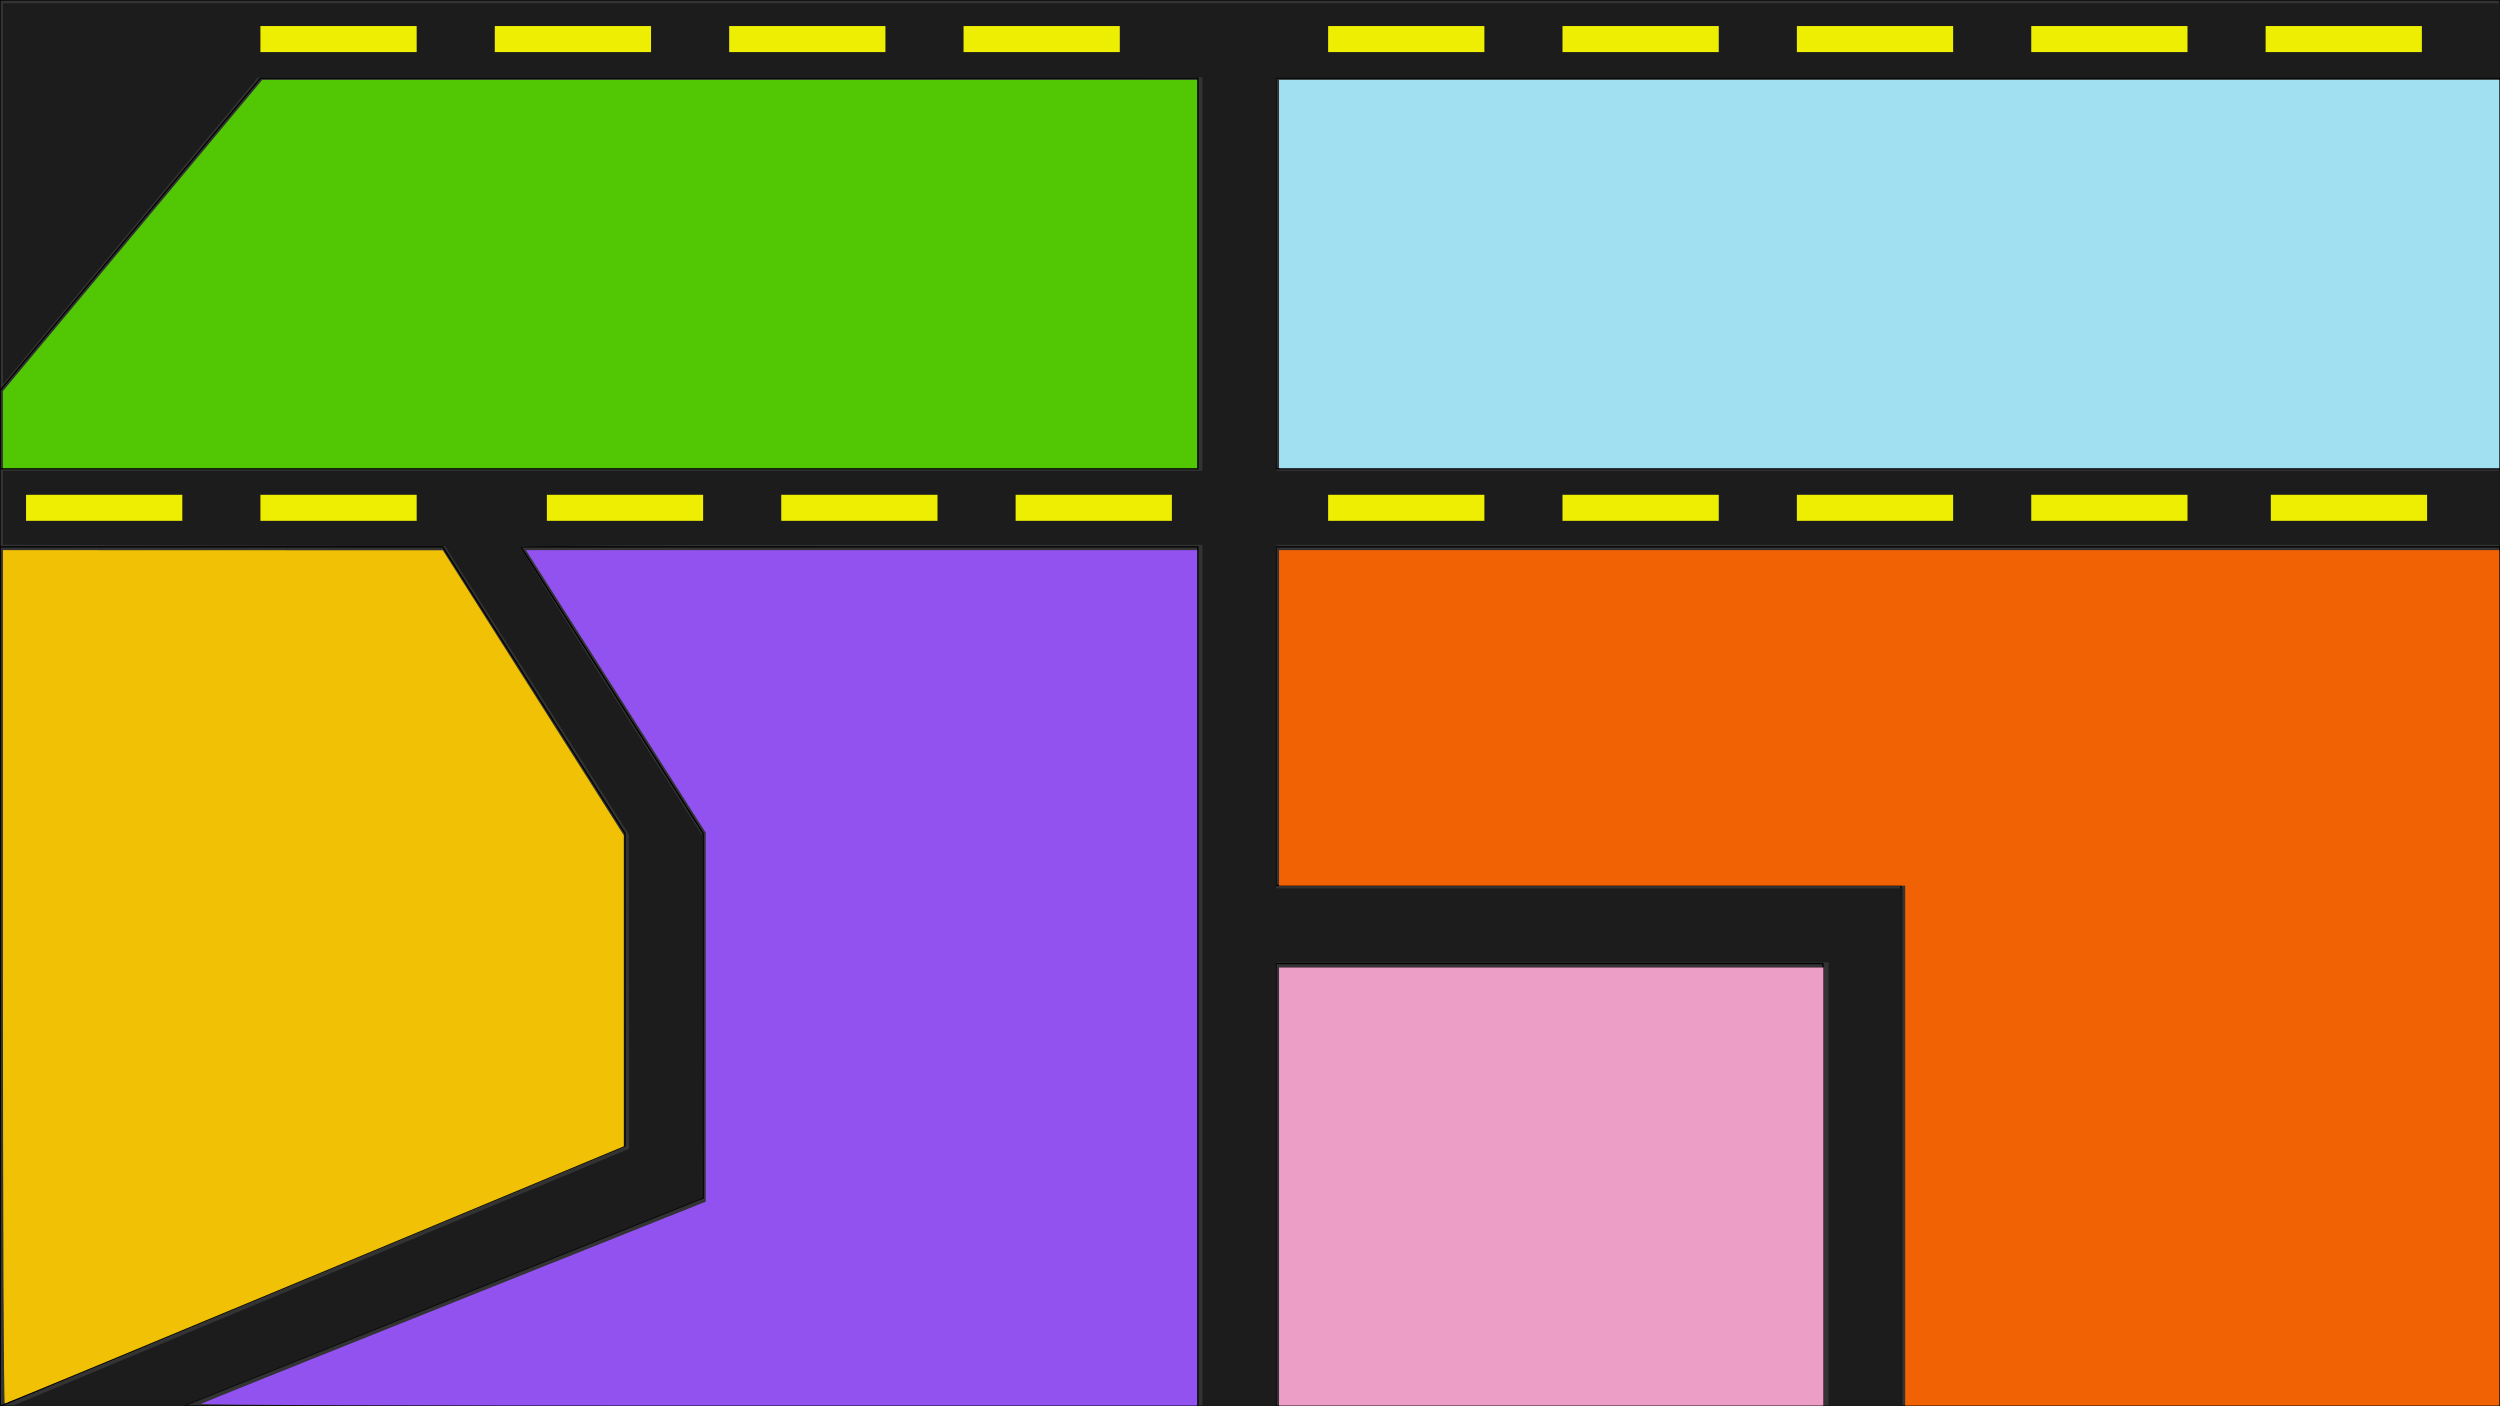 <?xml version="1.0" encoding="UTF-8" standalone="no"?>
<svg
   xmlns:dc="http://purl.org/dc/elements/1.1/"
   xmlns:cc="http://creativecommons.org/ns#"
   xmlns:rdf="http://www.w3.org/1999/02/22-rdf-syntax-ns#"
   xmlns:svg="http://www.w3.org/2000/svg"
   xmlns="http://www.w3.org/2000/svg"
   xmlns:sodipodi="http://sodipodi.sourceforge.net/DTD/sodipodi-0.dtd"
   xmlns:inkscape="http://www.inkscape.org/namespaces/inkscape"
   width="1920"
   height="1080"
   viewBox="0 0 508 285.75"
   version="1.1"
   id="svg8"
   inkscape:version="1.0.1 (c497b03c, 2020-09-10)"
   sodipodi:docname="application-background-v0.0.0.1.svg">
  <rect x="0" y="0" width="508" height="285.75" fill="#333333" stroke="none"/>
  <defs
     id="defs2" />
  <sodipodi:namedview
     id="base"
     pagecolor="#fff1f1"
     bordercolor="#666666"
     borderopacity="1.0"
     inkscape:pageopacity="0"
     inkscape:pageshadow="2"
     inkscape:zoom="0.49361357"
     inkscape:cx="980.10159"
     inkscape:cy="659.87948"
     inkscape:document-units="mm"
     inkscape:current-layer="layer1"
     inkscape:document-rotation="0"
     showgrid="true"
     inkscape:window-width="1633"
     inkscape:window-height="997"
     inkscape:window-x="0"
     inkscape:window-y="25"
     inkscape:window-maximized="1"
     units="px">
    <inkscape:grid
       type="xygrid"
       id="grid885" />
  </sodipodi:namedview>
  <g
     inkscape:label="Layer 1"
     inkscape:groupmode="layer"
     id="layer1">
    <g
       id="g908">
      <path
         style="fill:none;stroke:#000000;stroke-width:0.265px;stroke-linecap:butt;stroke-linejoin:miter;stroke-opacity:1"
         d="M 0,79.375 52.917,15.875 H 243.417 V 95.25 H 0 v 0"
         id="path887" />
      <path
         style="fill:none;stroke:#000000;stroke-width:0.265px;stroke-linecap:butt;stroke-linejoin:miter;stroke-opacity:1"
         d="M 0,111.125 H 89.958 L 127,169.333 v 63.5 L 0,285.75 v 0"
         id="path889" />
      <path
         style="fill:none;stroke:#000000;stroke-width:0.265px;stroke-linecap:butt;stroke-linejoin:miter;stroke-opacity:1"
         d="M 37.042,285.75 142.875,243.417 V 169.333 L 105.833,111.125 h 137.583 v 174.625 0"
         id="path891" />
      <path
         style="fill:none;stroke:#000000;stroke-width:0.265px;stroke-linecap:butt;stroke-linejoin:miter;stroke-opacity:1"
         d="m 259.292,111.125 v 68.792 h 127 V 285.75"
         id="path893" />
      <path
         style="fill:none;stroke:#000000;stroke-width:0.265px;stroke-linecap:butt;stroke-linejoin:miter;stroke-opacity:1"
         d="m 259.292,285.75 v -5.292 0 -84.667 l 111.125,1e-5 v 89.958 0"
         id="path895" />
      <path
         style="fill:none;stroke:#000000;stroke-width:0.265px;stroke-linecap:butt;stroke-linejoin:miter;stroke-opacity:1"
         d="M 508,15.875 H 259.292 V 95.25 L 508,95.25"
         id="path897" />
      <path
         style="fill:none;stroke:#000000;stroke-width:0.265px;stroke-linecap:butt;stroke-linejoin:miter;stroke-opacity:1"
         d="M 259.292,111.125 H 508"
         id="path899" />
    </g>
    <path
       style="fill:none;stroke:#000000;stroke-width:0.265px;stroke-linecap:butt;stroke-linejoin:miter;stroke-opacity:1"
       d="m 0,79.375 v 15.875"
       id="path910" />
    <path
       style="fill:none;stroke:#000000;stroke-width:0.265px;stroke-linecap:butt;stroke-linejoin:miter;stroke-opacity:1"
       d="m 0,111.125 v 174.625 0"
       id="path912" />
    <path
       style="fill:none;stroke:#000000;stroke-width:0.265px;stroke-linecap:butt;stroke-linejoin:miter;stroke-opacity:1"
       d="m 259.292,285.75 h 111.125"
       id="path914" />
    <path
       style="fill:none;stroke:#000000;stroke-width:0.265px;stroke-linecap:butt;stroke-linejoin:miter;stroke-opacity:1"
       d="M 386.292,285.75 H 508 L 508,111.125 v 0"
       id="path916" />
    <path
       style="opacity:0.923;fill:#ff6600;fill-rule:evenodd;stroke-width:1.002;stroke-linecap:round;stroke-linejoin:round"
       d="M 1460.878,878.674 V 679.125 H 1220.811 980.745 V 550.482 421.839 h 468.99 468.99 v 328.192 328.192 h -228.924 -228.924 z"
       id="path918"
       transform="scale(0.265)" />
    <path
       style="opacity:0.923;fill:#ff6600;fill-rule:evenodd;stroke-width:1.002;stroke-linecap:round;stroke-linejoin:round"
       d="M 980.745,910.075 V 741.927 h 208.665 208.665 V 910.075 1078.223 H 1189.41 980.745 Z"
       id="path920"
       transform="scale(0.265)" />
    <path
       style="opacity:0.923;fill:#000080;fill-rule:evenodd;stroke-width:1.002;stroke-linecap:round;stroke-linejoin:round"
       d="M 980.745,910.075 V 741.927 h 208.665 208.665 V 910.075 1078.223 H 1189.41 980.745 Z"
       id="path922"
       transform="scale(0.265)" />
    <path
       style="opacity:0.923;fill:#ffcc00;fill-rule:evenodd;stroke-width:1.002;stroke-linecap:round;stroke-linejoin:round"
       d="M 2.247,749.018 V 421.839 l 168.654,0.06 168.654,0.06 69.386,109.276 69.386,109.276 V 759.765 879.021 L 241.705,977.609 C 111.563,1031.832 4.445,1076.197 3.665,1076.197 2.885,1076.197 2.247,928.966 2.247,749.018 Z"
       id="path924"
       transform="scale(0.265)" />
    <path
       style="fill:none;stroke:#000000;stroke-width:0.265px;stroke-linecap:butt;stroke-linejoin:miter;stroke-opacity:1"
       d="m 508,15.875 v 79.375 0"
       id="path926" />
    <path
       style="opacity:0.923;fill:#55d400;fill-rule:evenodd;stroke-width:1.002;stroke-linecap:round;stroke-linejoin:round"
       d="M 2.247,329.46 V 299.883 L 101.683,180.558 201.119,61.233 H 559.531 917.943 V 210.135 359.037 H 460.095 2.247 Z"
       id="path928"
       transform="scale(0.265)" />
    <path
       style="opacity:0.923;fill:#aaeeff;fill-rule:evenodd;stroke-width:1.002;stroke-linecap:round;stroke-linejoin:round"
       d="M 980.745,210.135 V 61.233 h 468.99 468.99 V 210.135 359.037 H 1449.735 980.745 Z"
       id="path930"
       transform="scale(0.265)" />
    <path
       style="fill:none;stroke:#000000;stroke-width:0.265px;stroke-linecap:butt;stroke-linejoin:miter;stroke-opacity:1"
       d="M 37.042,285.75 H 243.417"
       id="path932" />
    <path
       style="opacity:0.923;fill:#9955ff;fill-rule:evenodd;stroke-width:1.002;stroke-linecap:round;stroke-linejoin:round"
       d="m 154.187,1076.435 c 1.671,-0.915 89.417,-36.165 194.991,-78.333 l 191.952,-76.669 V 779.946 638.459 L 478.981,540.785 C 444.799,487.064 413.775,438.325 410.039,432.475 l -6.793,-10.636 H 660.594 917.943 v 328.192 328.192 l -383.397,-0.062 c -210.868,-0.034 -382.03,-0.811 -380.358,-1.726 z"
       id="path934"
       transform="scale(0.265)" />
    <path
       style="opacity:0.923;fill:#ffaacc;fill-rule:evenodd;stroke-width:1.002;stroke-linecap:round;stroke-linejoin:round"
       d="M 980.745,910.075 V 741.927 h 208.665 208.665 V 910.075 1078.223 H 1189.41 980.745 Z"
       id="path936"
       transform="scale(0.265)" />
    <path
       style="fill:none;stroke:#000000;stroke-width:0.265px;stroke-linecap:butt;stroke-linejoin:miter;stroke-opacity:1"
       d="M 0,0 V 285.75 H 508 L 508,0 Z"
       id="path938" />
    <path
       style="opacity:0.923;fill:#1a1a1a;fill-rule:evenodd;stroke-width:1.002;stroke-linecap:round;stroke-linejoin:round"
       d="M 245.858,979.491 482.379,880.879 482.265,760.25 482.152,639.621 411.726,529.21 341.301,418.8 171.774,418.282 2.247,417.764 v -28.351 -28.351 H 462.121 921.994 V 210.135 59.207 L 559.869,59.325 197.744,59.443 99.995,177.026 2.247,294.609 V 148.546 2.483 H 960.486 1918.726 V 30.845 59.207 H 1448.722 978.719 V 210.135 361.063 h 470.003 470.003 V 389.425 417.787 H 1448.722 978.719 v 131.682 131.682 h 240.066 240.066 v 198.536 198.536 h -28.362 -28.362 V 908.049 737.876 H 1190.423 978.719 V 908.049 1078.223 H 950.357 921.994 V 748.005 417.787 H 660.656 c -178.525,0 -261.338,0.663 -261.338,2.094 0,1.152 31.454,51.52 69.898,111.93 l 69.898,109.836 -0.512,138.67 -0.512,138.67 -198.536,79.524 -198.536,79.524 -65.841,0.034 -65.841,0.034 236.521,-98.612 z"
       id="path940"
       transform="scale(0.265)" />
    <rect
       style="opacity:0.923;fill:#ffff00;fill-rule:evenodd;stroke-width:0.265;stroke-linecap:round;stroke-linejoin:round"
       id="rect942"
       width="31.75"
       height="5.292"
       x="121.708"
       y="-52.917" />
    <rect
       style="opacity:0.923;fill:#ffff00;fill-rule:evenodd;stroke-width:0.265;stroke-linecap:round;stroke-linejoin:round"
       id="rect944"
       width="31.75"
       height="5.292"
       x="121.708"
       y="-52.917" />
    <rect
       style="opacity:0.923;fill:#ffff00;fill-rule:evenodd;stroke-width:0.265;stroke-linecap:round;stroke-linejoin:round"
       id="rect946"
       width="31.75"
       height="5.292"
       x="121.708"
       y="-52.917" />
    <rect
       style="opacity:0.923;fill:#ffff00;fill-rule:evenodd;stroke-width:0.265;stroke-linecap:round;stroke-linejoin:round"
       id="rect948"
       width="31.75"
       height="5.292"
       x="52.917"
       y="100.542" />
    <rect
       style="opacity:0.923;fill:#ffff00;fill-rule:evenodd;stroke-width:0.265;stroke-linecap:round;stroke-linejoin:round"
       id="rect950"
       width="31.75"
       height="5.292"
       x="111.125"
       y="100.542" />
    <rect
       style="opacity:0.923;fill:#ffff00;fill-rule:evenodd;stroke-width:0.265;stroke-linecap:round;stroke-linejoin:round"
       id="rect952"
       width="31.75"
       height="5.292"
       x="158.75"
       y="100.542" />
    <rect
       style="opacity:0.923;fill:#ffff00;fill-rule:evenodd;stroke-width:0.265;stroke-linecap:round;stroke-linejoin:round"
       id="rect954"
       width="31.75"
       height="5.292"
       x="206.375"
       y="100.542" />
    <rect
       style="opacity:0.923;fill:#ffff00;fill-rule:evenodd;stroke-width:0.265;stroke-linecap:round;stroke-linejoin:round"
       id="rect956"
       width="31.75"
       height="5.292"
       x="195.792"
       y="5.292" />
    <rect
       style="opacity:0.923;fill:#ffff00;fill-rule:evenodd;stroke-width:0.265;stroke-linecap:round;stroke-linejoin:round"
       id="rect958"
       width="31.75"
       height="5.292"
       x="148.167"
       y="5.292" />
    <rect
       style="opacity:0.923;fill:#ffff00;fill-rule:evenodd;stroke-width:0.265;stroke-linecap:round;stroke-linejoin:round"
       id="rect960"
       width="31.75"
       height="5.292"
       x="100.542"
       y="5.292" />
    <rect
       style="opacity:0.923;fill:#ffff00;fill-rule:evenodd;stroke-width:0.265;stroke-linecap:round;stroke-linejoin:round"
       id="rect962"
       width="31.75"
       height="5.292"
       x="52.917"
       y="5.292" />
    <rect
       style="opacity:0.923;fill:#ffff00;fill-rule:evenodd;stroke-width:0.265;stroke-linecap:round;stroke-linejoin:round"
       id="rect964"
       width="31.75"
       height="5.292"
       x="121.708"
       y="-52.917" />
    <rect
       style="opacity:0.923;fill:#ffff00;fill-rule:evenodd;stroke-width:0.265;stroke-linecap:round;stroke-linejoin:round"
       id="rect966"
       width="31.75"
       height="5.292"
       x="121.708"
       y="-52.917" />
    <rect
       style="opacity:0.923;fill:#ffff00;fill-rule:evenodd;stroke-width:0.265;stroke-linecap:round;stroke-linejoin:round"
       id="rect968"
       width="31.75"
       height="5.292"
       x="121.708"
       y="-52.917" />
    <rect
       style="opacity:0.923;fill:#ffff00;fill-rule:evenodd;stroke-width:0.265;stroke-linecap:round;stroke-linejoin:round"
       id="rect970"
       width="31.75"
       height="5.292"
       x="121.708"
       y="-52.917" />
    <rect
       style="opacity:0.923;fill:#ffff00;fill-rule:evenodd;stroke-width:0.265;stroke-linecap:round;stroke-linejoin:round"
       id="rect972"
       width="31.75"
       height="5.292"
       x="121.708"
       y="-52.917" />
    <rect
       style="opacity:0.923;fill:#ffff00;fill-rule:evenodd;stroke-width:0.265;stroke-linecap:round;stroke-linejoin:round"
       id="rect974"
       width="31.75"
       height="5.292"
       x="121.708"
       y="-52.917" />
    <rect
       style="opacity:0.923;fill:#ffff00;fill-rule:evenodd;stroke-width:0.265;stroke-linecap:round;stroke-linejoin:round"
       id="rect976"
       width="31.75"
       height="5.292"
       x="121.708"
       y="-52.917" />
    <rect
       style="opacity:0.923;fill:#ffff00;fill-rule:evenodd;stroke-width:0.265;stroke-linecap:round;stroke-linejoin:round"
       id="rect978"
       width="31.75"
       height="5.292"
       x="121.708"
       y="-52.917" />
    <rect
       style="opacity:0.923;fill:#ffff00;fill-rule:evenodd;stroke-width:0.265;stroke-linecap:round;stroke-linejoin:round"
       id="rect980"
       width="31.75"
       height="5.292"
       x="121.708"
       y="-52.917" />
    <rect
       style="opacity:0.923;fill:#ffff00;fill-rule:evenodd;stroke-width:0.265;stroke-linecap:round;stroke-linejoin:round"
       id="rect982"
       width="31.75"
       height="5.292"
       x="121.708"
       y="-52.917" />
    <rect
       style="opacity:0.923;fill:#ffff00;fill-rule:evenodd;stroke-width:0.265;stroke-linecap:round;stroke-linejoin:round"
       id="rect984"
       width="31.75"
       height="5.292"
       x="121.708"
       y="-52.917" />
    <rect
       style="opacity:0.923;fill:#ffff00;fill-rule:evenodd;stroke-width:0.265;stroke-linecap:round;stroke-linejoin:round"
       id="rect986"
       width="31.75"
       height="5.292"
       x="121.708"
       y="-52.917" />
    <rect
       style="opacity:0.923;fill:#ffff00;fill-rule:evenodd;stroke-width:0.265;stroke-linecap:round;stroke-linejoin:round"
       id="rect988"
       width="31.75"
       height="5.292"
       x="121.708"
       y="-52.917" />
    <rect
       style="opacity:0.923;fill:#ffff00;fill-rule:evenodd;stroke-width:0.265;stroke-linecap:round;stroke-linejoin:round"
       id="rect990"
       width="31.75"
       height="5.292"
       x="121.708"
       y="-52.917" />
    <rect
       style="opacity:0.923;fill:#ffff00;fill-rule:evenodd;stroke-width:0.265;stroke-linecap:round;stroke-linejoin:round"
       id="rect992"
       width="31.75"
       height="5.292"
       x="121.708"
       y="-52.917" />
    <rect
       style="opacity:0.923;fill:#ffff00;fill-rule:evenodd;stroke-width:0.265;stroke-linecap:round;stroke-linejoin:round"
       id="rect994"
       width="31.75"
       height="5.292"
       x="121.708"
       y="-52.917" />
    <rect
       style="opacity:0.923;fill:#ffff00;fill-rule:evenodd;stroke-width:0.265;stroke-linecap:round;stroke-linejoin:round"
       id="rect996"
       width="31.75"
       height="5.292"
       x="121.708"
       y="-52.917" />
    <rect
       style="opacity:0.923;fill:#ffff00;fill-rule:evenodd;stroke-width:0.265;stroke-linecap:round;stroke-linejoin:round"
       id="rect998"
       width="31.75"
       height="5.292"
       x="121.708"
       y="-52.917" />
    <rect
       style="opacity:0.923;fill:#ffff00;fill-rule:evenodd;stroke-width:0.265;stroke-linecap:round;stroke-linejoin:round"
       id="rect1000"
       width="31.75"
       height="5.292"
       x="121.708"
       y="-52.917" />
    <rect
       style="opacity:0.923;fill:#ffff00;fill-rule:evenodd;stroke-width:0.265;stroke-linecap:round;stroke-linejoin:round"
       id="rect1002"
       width="31.75"
       height="5.292"
       x="121.708"
       y="-52.917" />
    <rect
       style="opacity:0.923;fill:#ffff00;fill-rule:evenodd;stroke-width:0.265;stroke-linecap:round;stroke-linejoin:round"
       id="rect1004"
       width="31.75"
       height="5.292"
       x="121.708"
       y="-52.917" />
    <rect
       style="opacity:0.923;fill:#ffff00;fill-rule:evenodd;stroke-width:0.265;stroke-linecap:round;stroke-linejoin:round"
       id="rect1006"
       width="31.75"
       height="5.292"
       x="121.708"
       y="-52.917" />
    <rect
       style="opacity:0.923;fill:#ffff00;fill-rule:evenodd;stroke-width:0.265;stroke-linecap:round;stroke-linejoin:round"
       id="rect1008"
       width="31.75"
       height="5.292"
       x="121.708"
       y="-52.917" />
    <rect
       style="opacity:0.923;fill:#ffff00;fill-rule:evenodd;stroke-width:0.265;stroke-linecap:round;stroke-linejoin:round"
       id="rect1010"
       width="31.75"
       height="5.292"
       x="121.708"
       y="-52.917" />
    <rect
       style="opacity:0.923;fill:#ffff00;fill-rule:evenodd;stroke-width:0.265;stroke-linecap:round;stroke-linejoin:round"
       id="rect1012"
       width="31.75"
       height="5.292"
       x="121.708"
       y="-52.917" />
    <rect
       style="opacity:0.923;fill:#ffff00;fill-rule:evenodd;stroke-width:0.265;stroke-linecap:round;stroke-linejoin:round"
       id="rect1014"
       width="31.75"
       height="5.292"
       x="121.708"
       y="-52.917" />
    <rect
       style="opacity:0.923;fill:#ffff00;fill-rule:evenodd;stroke-width:0.265;stroke-linecap:round;stroke-linejoin:round"
       id="rect1016"
       width="31.75"
       height="5.292"
       x="121.708"
       y="-52.917" />
    <rect
       style="opacity:0.923;fill:#ffff00;fill-rule:evenodd;stroke-width:0.265;stroke-linecap:round;stroke-linejoin:round"
       id="rect1018"
       width="31.75"
       height="5.292"
       x="121.708"
       y="-52.917" />
    <rect
       style="opacity:0.923;fill:#ffff00;fill-rule:evenodd;stroke-width:0.265;stroke-linecap:round;stroke-linejoin:round"
       id="rect1020"
       width="31.75"
       height="5.292"
       x="121.708"
       y="-52.917" />
    <rect
       style="opacity:0.923;fill:#ffff00;fill-rule:evenodd;stroke-width:0.265;stroke-linecap:round;stroke-linejoin:round"
       id="rect1022"
       width="31.75"
       height="5.292"
       x="121.708"
       y="-52.917" />
    <rect
       style="opacity:0.923;fill:#ffff00;fill-rule:evenodd;stroke-width:0.265;stroke-linecap:round;stroke-linejoin:round"
       id="rect1024"
       width="31.75"
       height="5.292"
       x="121.708"
       y="-52.917" />
    <rect
       style="opacity:0.923;fill:#ffff00;fill-rule:evenodd;stroke-width:0.265;stroke-linecap:round;stroke-linejoin:round"
       id="rect1026"
       width="31.75"
       height="5.292"
       x="121.708"
       y="-52.917" />
    <rect
       style="opacity:0.923;fill:#ffff00;fill-rule:evenodd;stroke-width:0.265;stroke-linecap:round;stroke-linejoin:round"
       id="rect1030"
       width="31.75"
       height="5.292"
       x="412.75"
       y="100.542" />
    <rect
       style="opacity:0.923;fill:#ffff00;fill-rule:evenodd;stroke-width:0.265;stroke-linecap:round;stroke-linejoin:round"
       id="rect1032"
       width="31.75"
       height="5.292"
       x="365.125"
       y="100.542" />
    <rect
       style="opacity:0.923;fill:#ffff00;fill-rule:evenodd;stroke-width:0.265;stroke-linecap:round;stroke-linejoin:round"
       id="rect1034"
       width="31.75"
       height="5.292"
       x="317.5"
       y="100.542" />
    <rect
       style="opacity:0.923;fill:#ffff00;fill-rule:evenodd;stroke-width:0.265;stroke-linecap:round;stroke-linejoin:round"
       id="rect1036"
       width="31.75"
       height="5.292"
       x="269.875"
       y="100.542" />
    <rect
       style="opacity:0.923;fill:#ffff00;fill-rule:evenodd;stroke-width:0.265;stroke-linecap:round;stroke-linejoin:round"
       id="rect1038"
       width="31.75"
       height="5.292"
       x="460.375"
       y="5.292" />
    <rect
       style="opacity:0.923;fill:#ffff00;fill-rule:evenodd;stroke-width:0.265;stroke-linecap:round;stroke-linejoin:round"
       id="rect1040"
       width="31.75"
       height="5.292"
       x="412.75"
       y="5.292" />
    <rect
       style="opacity:0.923;fill:#ffff00;fill-rule:evenodd;stroke-width:0.265;stroke-linecap:round;stroke-linejoin:round"
       id="rect1042"
       width="31.75"
       height="5.292"
       x="365.125"
       y="5.292" />
    <rect
       style="opacity:0.923;fill:#ffff00;fill-rule:evenodd;stroke-width:0.265;stroke-linecap:round;stroke-linejoin:round"
       id="rect1044"
       width="31.75"
       height="5.292"
       x="317.5"
       y="5.292" />
    <rect
       style="opacity:0.923;fill:#ffff00;fill-rule:evenodd;stroke-width:0.265;stroke-linecap:round;stroke-linejoin:round"
       id="rect1046"
       width="31.75"
       height="5.292"
       x="269.875"
       y="5.292" />
    <rect
       style="opacity:0.923;fill:#ffff00;fill-rule:evenodd;stroke-width:0.265;stroke-linecap:round;stroke-linejoin:round"
       id="rect1048"
       width="31.75"
       height="5.292"
       x="5.292"
       y="100.542" />
    <rect
       style="opacity:0.923;fill:#ffff00;fill-rule:evenodd;stroke-width:0.265;stroke-linecap:round;stroke-linejoin:round"
       id="rect1050"
       width="31.75"
       height="5.292"
       x="461.434"
       y="100.542" />
  </g>
</svg>
